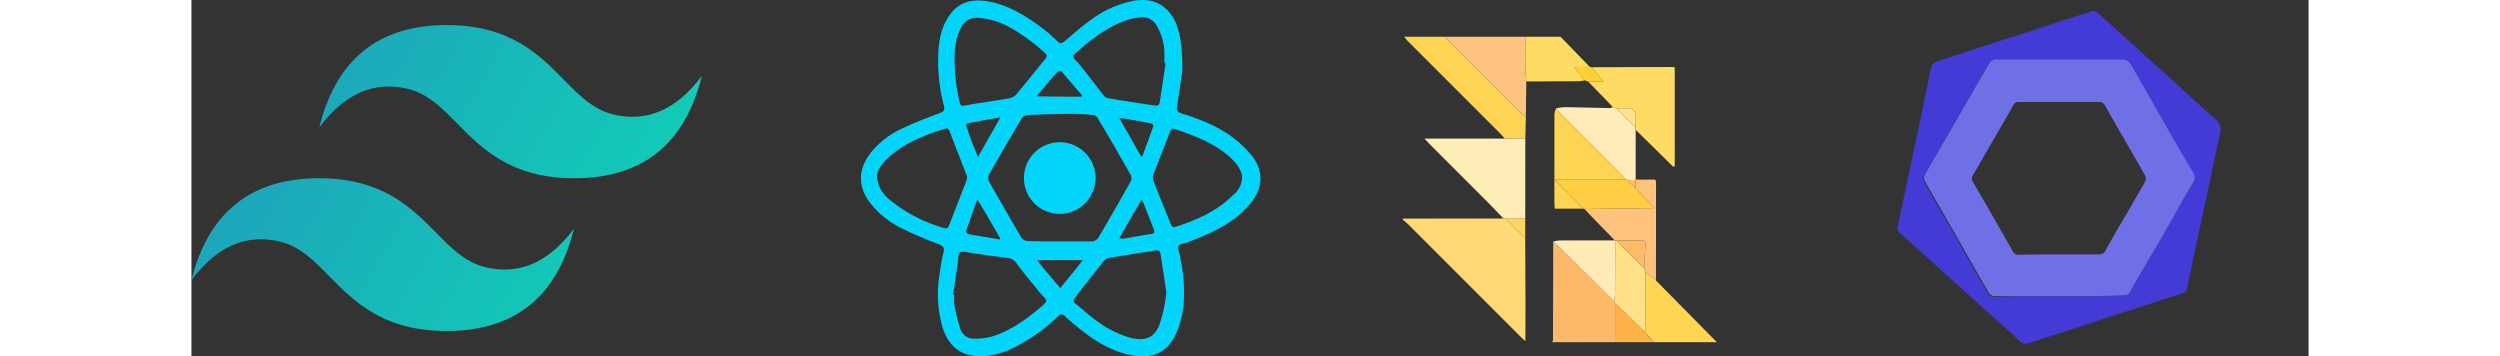 <svg id="Layer_1" data-name="Layer 1" xmlns="http://www.w3.org/2000/svg" xmlns:xlink="http://www.w3.org/1999/xlink" width="652.937" height="93.094" viewBox="0 0 552.937 93.094"><rect x="0" y="0" width="552.937" height="93.094" fill="#333333" stroke="none"/><defs><linearGradient id="linear-gradient" x1="-217.785" y1="759.586" x2="-80.753" y2="838.595" gradientTransform="translate(214.34 -753.503)" gradientUnits="userSpaceOnUse"><stop offset="0" stop-color="#2298bd"/><stop offset="1" stop-color="#0ed7b5"/></linearGradient></defs><path d="M66.7,6.547q-26.7,0-33.3,26.7c6.7-8.9,14.4-12.2,23.3-10,5.1,1.3,8.7,4.9,12.7,9,6.5,6.6,14.1,14.3,30.6,14.3q26.7,0,33.3-26.7c-6.7,8.9-14.4,12.2-23.3,10-5.1-1.3-8.7-4.9-12.7-9C90.8,14.247,83.2,6.547,66.7,6.547Zm-33.4,40c-17.7,0-28.9,8.9-33.3,26.6,6.7-8.9,14.4-12.2,23.3-10,5.1,1.3,8.7,4.9,12.7,9,6.5,6.6,14.1,14.3,30.6,14.3q26.7,0,33.3-26.7c-6.7,8.9-14.4,12.2-23.3,10-5.1-1.3-8.7-4.9-12.7-9C57.4,54.247,49.9,46.547,33.3,46.547Z" style="fill-rule:evenodd;fill:url(#linear-gradient)"/><path d="M258.824,18.247c-.3,2.1-.8,5.7-1.4,9.4-.2,1.2.1,1.6,1.2,2,4.9,1.5,9.7,3.4,13.8,6.6a28.402,28.402,0,0,1,4.9,4.9c3,4.2,2.2,8.6-1,12.3-4.1,4.8-9.6,7.3-15.3,9.5a9.354,9.354,0,0,1-2.2.7c-1.1.2-1.3.7-1,1.8a43.814,43.814,0,0,1,1.4,12,24.117,24.117,0,0,1-2.3,10.2c-2.6,5.1-6.8,6.1-11.6,5.1-5.4-1.1-9.9-4-14-7.4-1.1-.9-2.2-1.8-3.2-2.8-.7-.6-1.1-.6-1.7,0a46.492,46.492,0,0,1-10.8,7.8,20.51,20.51,0,0,1-9.1,2.7c-5.5.1-8.8-2.5-10.4-7.7a31.46,31.46,0,0,1-.8-13.3c.3-2.1.6-4.1,1.1-6.2.3-1.1-.1-1.6-1.1-2-3.4-1.3-6.8-2.7-10-4.3a23.591,23.591,0,0,1-8.1-6.6c-3.3-4.3-3.1-8.9.3-13.2a22.352,22.352,0,0,1,7.7-6c3.3-1.6,6.7-2.9,10.2-4.2,1-.4,1.4-.7,1.1-1.9a46.496,46.496,0,0,1-1.5-12.9c.1-3.8.7-7.6,3-10.8,2.2-3.2,5.5-4.2,9.2-3.7,5.4.7,9.9,3.4,14.2,6.5a39.147,39.147,0,0,1,4.4,3.7c1.2,1.1,1.3,1.1,2.6,0,2.1-1.8,4.2-3.6,6.4-5.2a27.542,27.542,0,0,1,11.6-5.1q7.2-1.05,10.5,5.4C258.424,8.947,258.724,12.747,258.824,18.247Zm-32.4,44.8h8.8a2.203,2.203,0,0,0,1.6-.9c2.9-4.9,5.7-9.8,8.5-14.8a1.8,1.8,0,0,0,0-1.6q-4.2-7.5-8.7-15a1.525,1.525,0,0,0-1.2-.7,48.437,48.437,0,0,0-5.3-.3c-3.9,0-7.9.1-11.8.3a2.016,2.016,0,0,0-1.5.9c-2.9,4.9-5.7,9.7-8.5,14.6a2.118,2.118,0,0,0,0,1.9c2.8,4.9,5.6,9.8,8.5,14.7a2.239,2.239,0,0,0,1.5.8C220.924,63.047,223.724,63.047,226.424,63.047Zm-47.4-17.1a8.421,8.421,0,0,0,3.2,6.1,39.295,39.295,0,0,0,14.3,7.5c.8.3,1.1-.1,1.4-.8,1.5-3.9,3-7.7,4.5-11.6a2.553,2.553,0,0,0,.1-1.2c-1.5-3.9-3-7.7-4.5-11.6-.3-.8-.7-.9-1.4-.7a18.66,18.66,0,0,1-2.2.7c-4.7,1.7-9.2,3.7-12.8,7.2C180.224,42.947,179.124,44.447,179.024,45.947Zm19.9,31a.367.367,0,0,1,.3.1,17.633,17.633,0,0,0,0,2.3,47.954,47.954,0,0,0,1.5,6.3,3.748,3.748,0,0,0,3.5,2.8,16.724,16.724,0,0,0,5-.6c5-1.6,9.2-4.7,13.1-8.1,1.2-1.1,1.2-1.2.1-2.4l-.5-.5c-2.1-2.6-4.3-5.2-6.3-7.9a3.363,3.363,0,0,0-2.6-1.6c-3.8-.5-7.5-1-11.2-1.6-.9-.1-1.3.1-1.5,1C200.024,70.047,199.424,73.447,198.924,76.947Zm55.7-.6q-.75-5.1-1.5-9.9c-.1-.9-.6-1.2-1.5-1-3.9.6-7.9,1.2-11.8,1.9a2.82,2.82,0,0,0-1.6.9c-2.5,3.1-4.9,6.2-7.4,9.4-.5.7-.6,1.2.1,1.7,1.8,1.4,3.5,3,5.3,4.3a27.204,27.204,0,0,0,8.8,4.5c4.3,1.2,6.9-.1,8.1-4.3A38.338,38.338,0,0,0,254.624,76.347Zm-49.3-71.7a4.486,4.486,0,0,0-4.4,2.7,16.151,16.151,0,0,0-1.6,6.8,47.875,47.875,0,0,0,1.3,12.5c.2.9.5,1.1,1.4.9,3.9-.7,7.8-1.2,11.7-1.9a2.99,2.99,0,0,0,1.7-1c2.6-3.1,5.1-6.2,7.6-9.3.4-.5.5-.9,0-1.4a49.011,49.011,0,0,0-9.8-7.1A20.624,20.624,0,0,0,205.324,4.647Zm49.1,11.9h-.3v-2.7a14.901,14.901,0,0,0-2-7.1,4.226,4.226,0,0,0-4.5-2.2,16.707,16.707,0,0,0-4.4,1.1c-4.8,1.9-8.8,5.1-12.6,8.5-.5.4-.4.8,0,1.3a19.198,19.198,0,0,1,1.4,1.5c2.1,2.6,4.1,5.3,6.2,7.9a1.644,1.644,0,0,0,1.2.8c4,.7,8.1,1.3,12.1,1.9.9.1,1.3-.1,1.4-1C253.424,23.347,253.924,19.947,254.424,16.547Zm20,29.6c-.3-2.1-1.7-3.7-3.3-5.2-4.1-3.6-9.1-5.5-14.2-7.2-.8-.3-1.1,0-1.4.8-1.4,3.7-2.9,7.4-4.3,11.1a1.95,1.95,0,0,0,0,1.5c1.5,3.9,3.1,7.7,4.6,11.5.3.6.6.8,1.2.6,5.5-1.8,10.7-4,14.9-8.2A6.241,6.241,0,0,0,274.424,46.147Zm-32.1,16.1c.5,0,.8.1,1.1.1,2.4-.4,4.7-.9,7.1-1.2.9-.1,1.1-.5.8-1.3l-2.7-6.9c-.1-.2-.3-.4-.5-.7C246.224,55.447,244.324,58.747,242.324,62.247Zm-31.2.3c0-.1.1-.2.1-.3-1.9-3.3-3.8-6.6-5.8-9.9h-.3c-.9,2.6-1.9,5.3-2.8,8-.1.2.3.8.6.8C205.624,61.647,208.324,62.047,211.124,62.547Zm15.8,12.7c2.1-2.6,3.9-4.8,5.9-7.3h-12C222.924,70.547,224.824,72.747,226.924,75.247Zm21.1-34.4a.367.367,0,0,1,.3.1c.9-2.6,1.9-5.1,2.8-7.7.3-.7-.3-1-.8-1.1-1.7-.3-3.3-.6-5-.9a24.291,24.291,0,0,0-3-.4C244.324,34.247,246.124,37.547,248.024,40.847Zm-36.7-10.2c-3,.5-5.7,1-8.3,1.5-.8.1-.7.6-.5,1.2.6,1.7,1.2,3.5,1.9,5.2.3.7.6,1.5,1,2.5C207.424,37.447,209.224,34.247,211.324,30.647Zm21.1-5.4c.1-.1.2-.2.2-.3l-5.4-6.3a1.54,1.54,0,0,0-1.1.2c-1.4,1.5-2.7,3.1-4,4.6-.4.5-.8,1-1.3,1.7C224.924,25.247,228.624,25.247,232.424,25.247Z" style="fill:#02d4fa"/><path d="M226.824,55.847a9.326,9.326,0,0,1-9.4-9.4,9.35,9.35,0,1,1,9.4,9.4Z" style="fill:#02d4fa"/><path d="M530,33.847c-.2,1-.4,2-.6,2.9-2.7,12.8-5.5,25.7-8.2,38.5a1.714,1.714,0,0,1-1.3,1.4c-13.4,4.3-26.8,8.7-40.1,13a2.013,2.013,0,0,1-2.2-.5c-10.5-9.5-21-18.9-31.5-28.4a1.436,1.436,0,0,1-.5-1.5c2.9-13.8,5.9-27.6,8.7-41.4.2-1.1.8-1.5,1.8-1.9,11-3.6,22-7.1,33-10.7,2.3-.7,4.6-1.5,6.9-2.2a1.838,1.838,0,0,1,2,.4c8.5,7.7,17,15.3,25.4,23,1.7,1.6,3.5,3.1,5.3,4.7A4.303,4.303,0,0,1,530,33.847Zm-42.3,43.5h16.8a1.562,1.562,0,0,0,1.5-.8c1.7-3,3.5-6,5.2-9,2.1-3.7,4.2-7.4,6.4-11,1.6-2.8,3.3-5.7,4.9-8.5a2.591,2.591,0,0,0,.1-2.8c-1-1.7-2-3.3-3-5-4.4-7.6-8.7-15.3-13.1-22.9a2.815,2.815,0,0,0-2.8-1.6c-10.8.1-21.6,0-32.4,0a2.009,2.009,0,0,0-2.1,1.2c-2,3.6-4.1,7.1-6.2,10.7-3.5,6.1-7,12.1-10.5,18.2a1.72,1.72,0,0,0-.1,1.4c1.3,2.3,2.6,4.6,4,7,4.3,7.4,8.5,14.9,12.8,22.4a1.544,1.544,0,0,0,1.6.9C476.5,77.347,482.1,77.347,487.7,77.347Z" style="fill:#443ad5"/><path d="M487.8,77.347H471a1.696,1.696,0,0,1-1.6-.9c-4.3-7.5-8.5-14.9-12.8-22.4-1.3-2.3-2.7-4.6-4-7a1.742,1.742,0,0,1,.1-1.4c3.5-6.1,7-12.1,10.5-18.2,2.1-3.6,4.1-7.1,6.2-10.7a2.245,2.245,0,0,1,2.1-1.2h32.4a2.815,2.815,0,0,1,2.8,1.6c4.4,7.6,8.7,15.3,13.1,22.9,1,1.7,2,3.3,3,5a2.41,2.41,0,0,1-.1,2.8c-1.7,2.8-3.3,5.6-4.9,8.5-2.1,3.7-4.2,7.4-6.4,11-1.7,3-3.5,6-5.2,9a1.411,1.411,0,0,1-1.5.8C499,77.347,493.4,77.347,487.8,77.347Zm-.1-10.9H498a1.955,1.955,0,0,0,2-1.2c1.7-3.1,3.5-6.2,5.3-9.2,1.6-2.8,3.3-5.7,4.9-8.5a1.81,1.81,0,0,0,.1-1.6c-3.5-6.2-7.1-12.3-10.6-18.5a1.476,1.476,0,0,0-1.5-.8H477.3a1.417,1.417,0,0,0-1.5.9c-3.5,6.1-7,12.1-10.5,18.2a1.5,1.5,0,0,0,0,1.8c3.5,6,7,12.1,10.4,18.1a1.624,1.624,0,0,0,1.6.9C480.8,66.447,484.3,66.447,487.7,66.447Z" style="fill:#7070e6"/><g id="sTV5JI.tif"><path d="M348.387,89.083c-.428-.386-.875-.755-1.282-1.162Q332.46,73.276,317.819,58.626c-.44-.439-.941-.816-1.414-1.222v-.317l26.27-.006.656.05q2.507,2.507,5.013,5.015c.028,5.933.065,11.866.08,17.8C348.432,82.992,348.401,86.037,348.387,89.083Z" style="fill:#feda76"/><path d="M355.599,89.067q.033-12.982.066-25.965c.471.41.967.794,1.409,1.232q7.216,7.144,14.417,14.302l.321.6q-.001,5.072-.002,10.143H355.664Z" style="fill:#feb86a"/><path d="M348.514,30.529q-.071,2.825-.143,5.65l-5.381.013c-.381-.43-.741-.88-1.146-1.286q-12.001-12.007-24.008-24.009c-.402-.403-.744-.866-1.114-1.3h10.764a5.526,5.526,0,0,0,.472.624q9.829,9.843,19.673,19.672A6.622,6.622,0,0,0,348.514,30.529Z" style="fill:#fed553"/><path d="M348.514,30.529a6.622,6.622,0,0,1-.883-.636q-9.845-9.826-19.673-19.672a5.526,5.526,0,0,1-.472-.624h20.896c.001,2.763-.02,5.527.014,8.29.014,1.126.15,2.251.231,3.377Z" style="fill:#fec380"/><path d="M382.492,73.253q4.263,4.318,8.527,8.636,3.695,3.744,7.386,7.491H381.942q-1.268-1.417-2.536-2.835.152-.169.305-.338.009-7.602.018-15.203Z" style="fill:#fed554"/><path d="M348.627,21.264c-.081-1.125-.216-2.25-.231-3.377-.035-2.763-.013-5.527-.014-8.29h9.181q3.826,3.94,7.651,7.88h-4.059l2.74,3.511a12.186,12.186,0,0,1-1.671.236C357.691,21.253,353.159,21.254,348.627,21.264Z" style="fill:#fedc63"/><path d="M379.406,86.546l2.536,2.835H371.81q.001-5.072.002-10.143c.434.378.885.738,1.298,1.138q3.002,2.91,5.987,5.837Z" style="fill:#feb147"/><path d="M355.599,89.067l.065.313h-.317Z" style="fill:#fef5ea"/><path d="M371.222,27.937,364.82,21.325h3.907L365.78,17.564q10.598-.034,21.197-.061a1.309,1.309,0,0,1,.418.152V43.358l-.381.208q-4.909-4.827-9.817-9.653l-.044-.54c.206-5.258.206-5.258-5.055-5.058Z" style="fill:#fedc63"/><path d="M371.222,27.937q.438.189.876.378,2.528,2.529,5.055,5.058l.044.54q-.002,6.494-.004,12.989l.005.124q-1.112-.016-2.224-.031-.148-.029-.297-.046c-.388-.425-.759-.867-1.165-1.274q-7.907-7.917-15.815-15.834a16.212,16.212,0,0,1-1.242-1.592,20.458,20.458,0,0,1,2.47-.254c3.87.054,7.739.165,11.608.233C370.761,28.231,370.992,28.038,371.222,27.937Z" style="fill:#feedb7"/><path d="M382.492,73.253q-1.381-1.124-2.763-2.248-.163-.464-.327-.928c.107-2.019.191-4.039.333-6.055.07-.993-.358-1.272-1.291-1.25-2.104.049-4.21.016-6.314.017q-.138-.002-.275-.016l-.105.017q-3.32-3.414-6.638-6.83c-.433-.447-.841-.919-1.261-1.38l18.259-.227-4.924-5.171.014-2.155-.005-.125h5.05c.173.296.269.383.269.471Q382.509,60.312,382.492,73.253Z" style="fill:#fec27c"/><path d="M365.78,17.564l2.947,3.762H364.82l-.925-.336-2.74-3.511h4.059Z" style="fill:#fed234"/><path d="M342.99,36.192l5.381-.013q-.006,10.466-.013,20.933l-5.027.02-.656-.05c-1.35-1.4-2.681-2.82-4.053-4.198q-7.588-7.614-15.197-15.207c-.396-.396-.77-.814-1.401-1.485Z" style="fill:#feedb7"/><path d="M356.454,28.249a16.212,16.212,0,0,0,1.242,1.592q7.894,7.931,15.815,15.834c.406.407.778.848,1.165,1.274H356.072c2.002,1.98,3.69,3.607,5.324,5.286.682.7,1.25,1.51,1.87,2.27h-7.195c-.039-.533-.102-.989-.102-1.445q-.009-11.711.017-23.422A4.7,4.7,0,0,1,356.454,28.249Z" style="fill:#fed553"/><path d="M363.266,54.504c-.62-.76-1.189-1.57-1.87-2.27-1.635-1.679-3.322-3.306-5.324-5.286h18.605q.15.017.298.046,1.105,1.093,2.21,2.186l4.924,5.171-18.259.227Z" style="fill:#fecf45"/><path d="M371.491,78.637q-7.207-7.153-14.417-14.302c-.443-.438-.938-.823-1.409-1.232a8.931,8.931,0,0,1,1.616-.302c4.823-.023,9.646-.013,14.469-.012l.104-.016c-.013,4.742-.016,9.485-.053,14.227A9.102,9.102,0,0,1,371.491,78.637Z" style="fill:#feecb6"/><path d="M343.331,57.131l5.027-.02q-.007,2.518-.014,5.035Q345.837,59.639,343.331,57.131Z" style="fill:#fed563"/><path d="M371.491,78.637A9.102,9.102,0,0,0,371.801,77c.037-4.742.04-9.485.053-14.227.092.009.184.015.276.015l7.274,7.289q.163.464.327.928-.009,7.601-.018,15.203l-.614.005q-2.992-2.92-5.987-5.837c-.413-.4-.864-.76-1.298-1.138Q371.652,78.937,371.491,78.637Z" style="fill:#fee086"/><path d="M379.097,86.213l.614-.005q-.153.169-.305.338Q379.252,86.379,379.097,86.213Z" style="fill:#feda76"/><path d="M377.153,33.373q-2.527-2.529-5.055-5.058C377.359,28.114,377.359,28.114,377.153,33.373Z" style="fill:#fee28d"/><path d="M377.185,49.181q-1.105-1.093-2.21-2.186l2.224.031Q377.191,48.104,377.185,49.181Z" style="fill:#febc68"/><path d="M379.403,70.077l-7.274-7.289c2.105,0,4.211.032,6.315-.017.933-.022,1.361.257,1.291,1.25C379.593,66.038,379.51,68.058,379.403,70.077Z" style="fill:#febc68"/></g></svg>